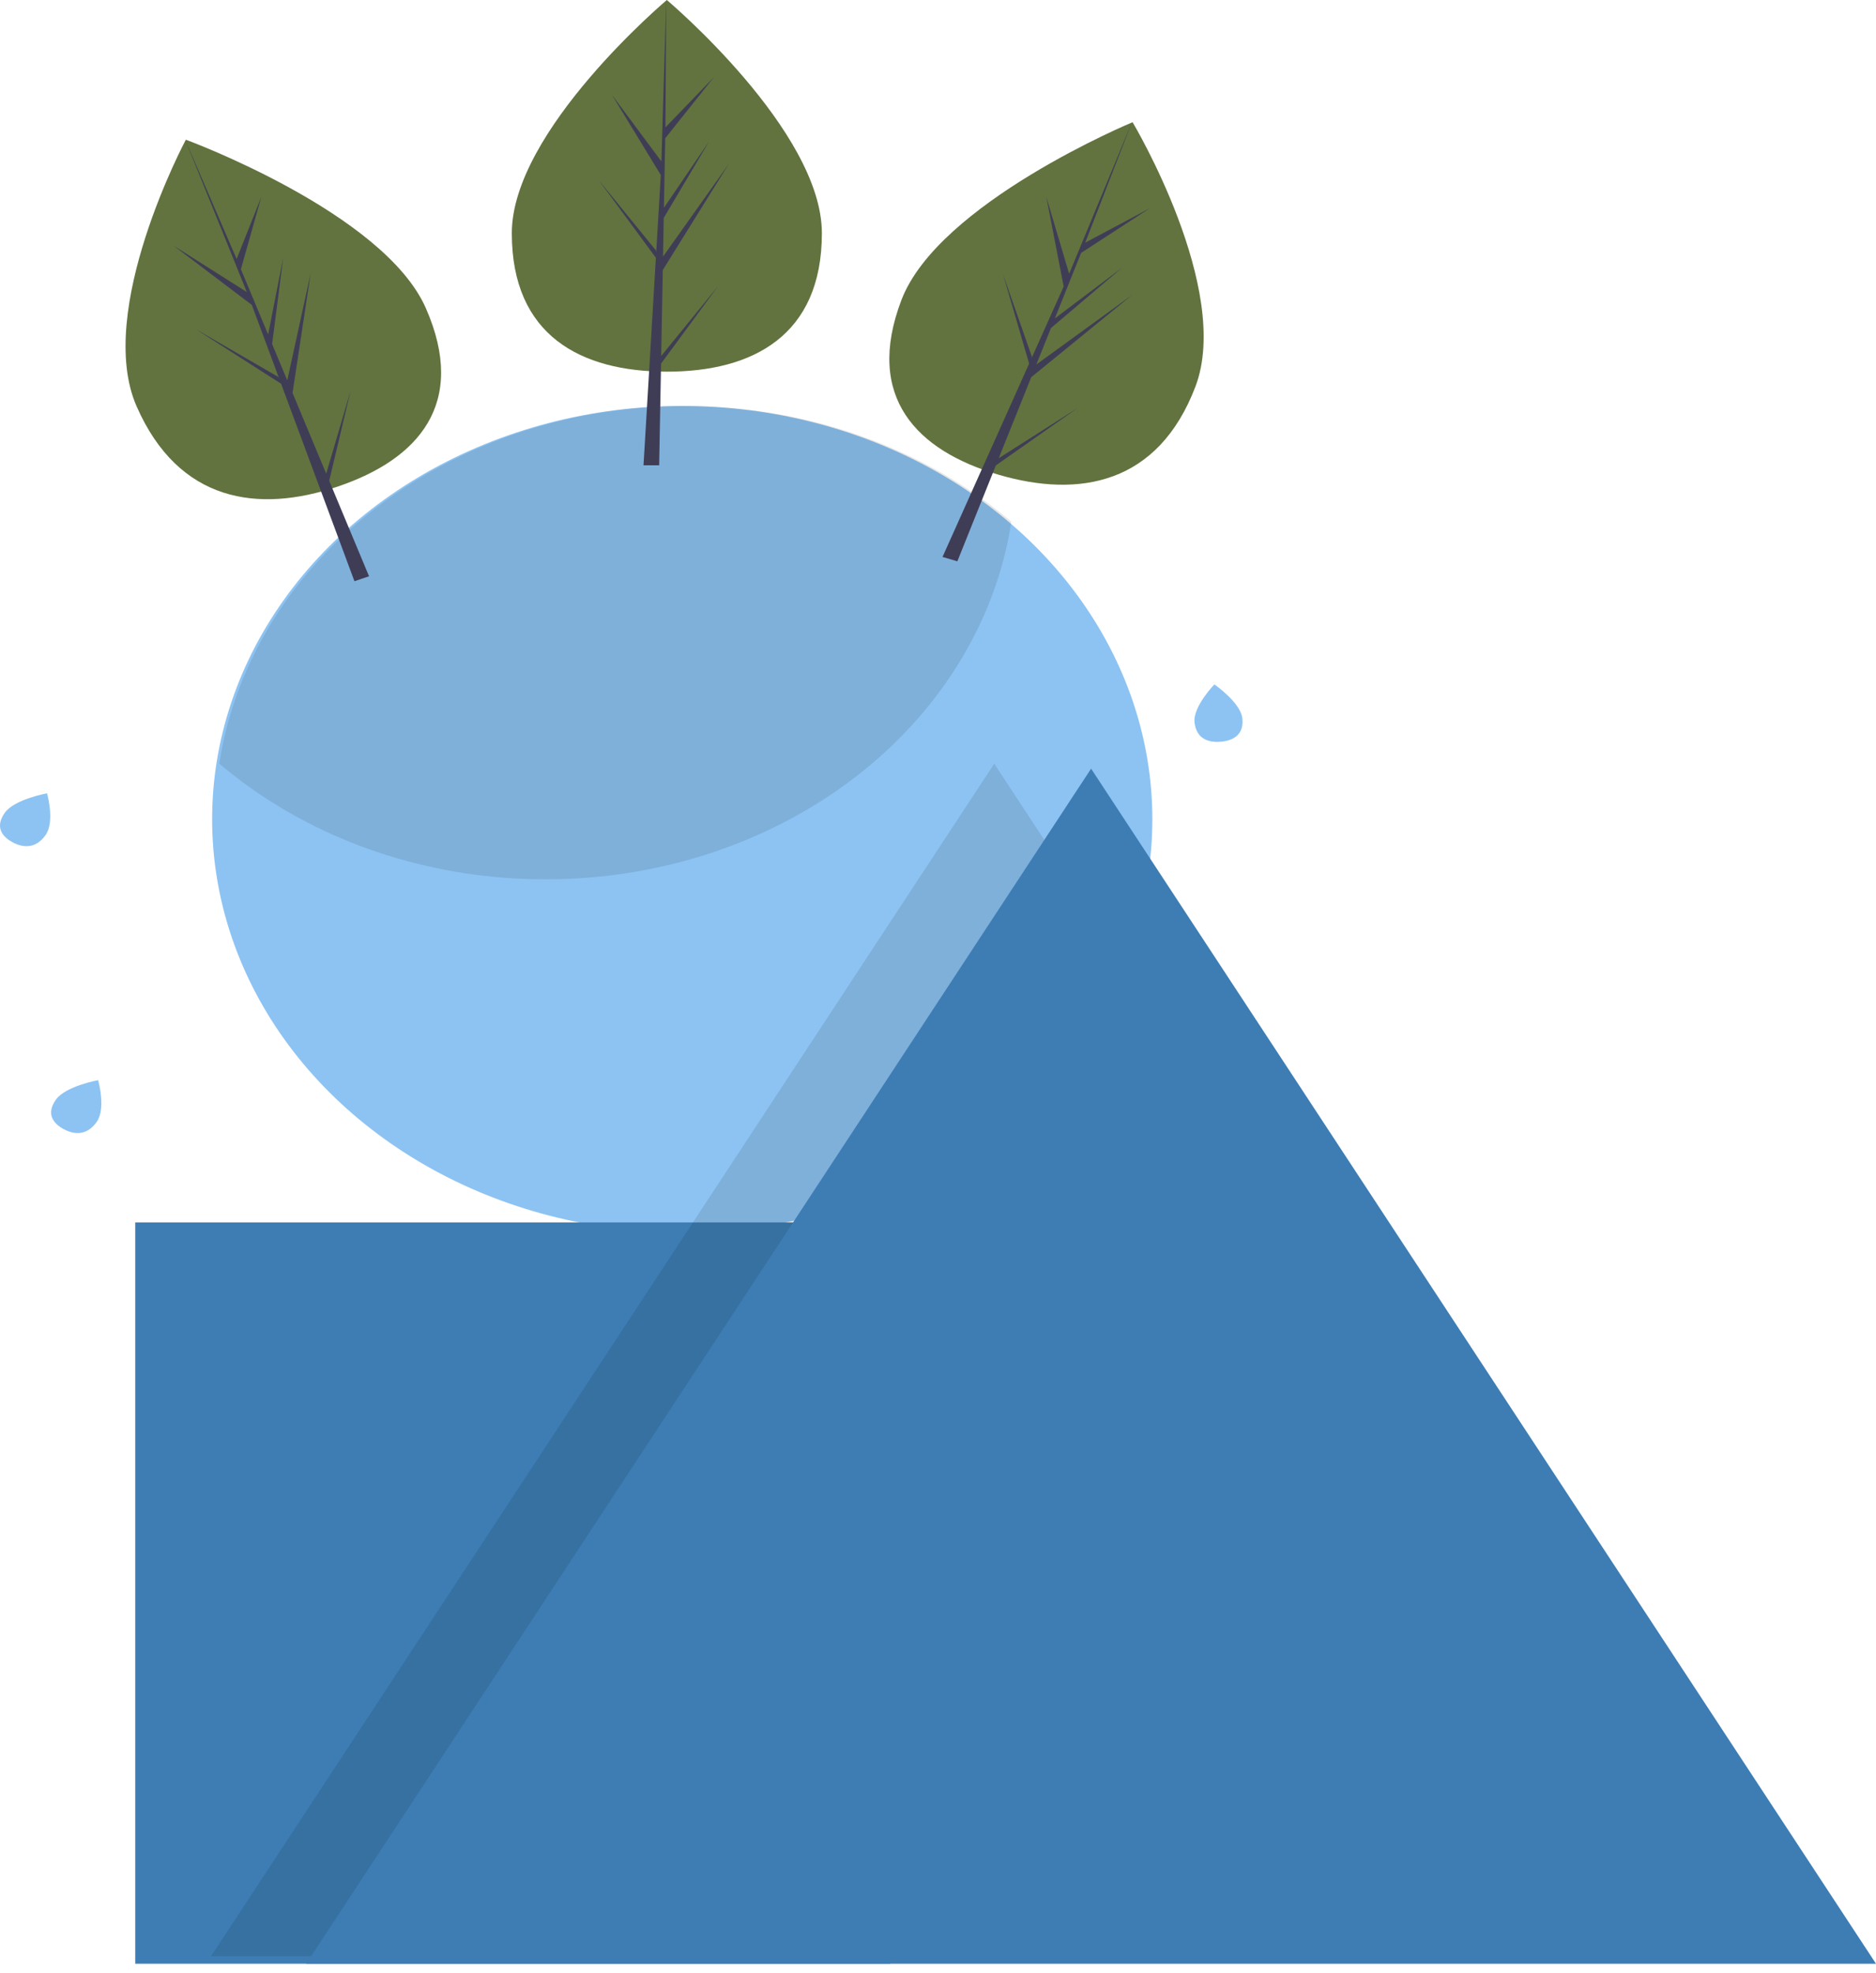 <svg width="174" height="183" viewBox="0 0 174 183" fill="none" xmlns="http://www.w3.org/2000/svg">
<path d="M106.881 75.974C106.887 81.008 105.763 85.994 103.574 90.646C101.385 95.298 98.174 99.525 94.124 103.084C90.074 106.644 85.265 109.467 79.973 111.391C74.68 113.315 69.008 114.303 63.281 114.298C63.032 114.298 62.784 114.295 62.535 114.291C61.489 114.277 60.456 114.23 59.428 114.151C51.001 113.495 42.974 110.698 36.325 106.101C29.675 101.504 24.69 95.307 21.978 88.264C19.265 81.221 18.943 73.636 21.049 66.435C23.155 59.233 27.599 52.726 33.839 47.705C40.079 42.685 47.846 39.368 56.194 38.16C64.541 36.952 73.108 37.904 80.85 40.901C88.592 43.897 95.175 48.808 99.798 55.036C104.42 61.264 106.881 68.539 106.881 75.974Z" fill="#8DC3F2"/>
<path opacity="0.1" d="M88.548 62.106C91.281 57.869 93.065 53.211 93.803 48.384C88.004 43.47 80.769 40.064 72.902 38.544C65.035 37.024 56.842 37.45 49.233 39.773C41.624 42.097 34.896 46.228 29.796 51.708C24.695 57.188 21.422 63.802 20.338 70.818C27.499 76.903 36.822 80.64 46.744 81.402C47.772 81.481 48.805 81.528 49.851 81.542C50.1 81.546 50.348 81.549 50.596 81.549C58.315 81.556 65.898 79.759 72.566 76.343C79.235 72.926 84.751 68.013 88.548 62.106Z" fill="black"/>
<path d="M82.57 113.369H12.545V182.119H82.57V113.369Z" fill="#3D7DB4"/>
<path opacity="0.1" d="M104.997 90.282C102.287 95.874 98.104 100.82 92.793 104.713C87.481 108.606 81.194 111.334 74.448 112.672H84.156V181.422H19.569L55.816 126.238L64.121 113.594L64.726 112.672L92.216 70.823L104.997 90.282Z" fill="black"/>
<path d="M101.2 71.287L137.6 126.703L174 182.119H101.2H28.4L64.8 126.703L101.2 71.287Z" fill="#3D7DB4"/>
<path d="M76.229 21.627C76.229 31.145 69.791 34.469 61.85 34.469C53.908 34.469 47.471 31.145 47.471 21.627C47.471 12.109 61.85 0 61.85 0C61.85 0 76.229 12.109 76.229 21.627Z" fill="#62733F"/>
<path d="M61.326 33.013L61.473 25.047L67.602 15.192L61.496 23.797L61.562 20.215L65.787 13.085L61.58 19.268L61.699 12.826L66.222 7.149L61.718 11.812L61.792 0L61.325 15.638L61.363 14.992L56.764 8.806L61.289 16.231L60.861 23.426L60.848 23.235L55.547 16.724L60.832 23.909L60.778 24.809L60.769 24.822L60.773 24.896L59.686 43.15H61.139L61.313 33.722L66.585 26.554L61.326 33.013Z" fill="#3F3D56"/>
<path d="M110.876 35.854C107.44 44.88 100.135 46.237 92.604 44.022C85.073 41.808 80.168 36.861 83.604 27.834C87.04 18.808 105.047 11.334 105.047 11.334C105.047 11.334 114.312 26.828 110.876 35.854Z" fill="#62733F"/>
<path d="M92.633 42.495L95.648 34.982L105.018 27.345L96.121 33.803L97.477 30.425L104.056 24.841L97.836 29.531L100.274 23.455L106.613 19.333L100.658 22.5L104.992 11.318L98.904 26.017L99.173 25.416L97.046 18.267L98.656 26.57L95.653 33.274L95.71 33.089L93.033 25.436L95.451 33.724L95.076 34.563L95.061 34.573L95.039 34.644L87.419 51.651L88.796 52.056L92.365 43.164L99.952 37.837L92.633 42.495Z" fill="#3F3D56"/>
<path d="M39.503 28.591C43.398 37.472 38.751 42.608 31.341 45.119C23.931 47.629 16.564 46.563 12.669 37.682C8.775 28.8 17.237 12.956 17.237 12.956C17.237 12.956 35.609 19.709 39.503 28.591Z" fill="#62733F"/>
<path d="M30.256 43.926L27.134 36.446L28.82 25.313L26.644 35.273L25.24 31.91L26.264 23.922L24.869 31.02L22.344 24.971L24.242 18.245L21.947 24.02L17.183 12.974L23.145 27.713L22.917 27.099L16.095 22.78L23.355 28.278L25.899 35.127L25.809 34.953L18.199 30.553L26.07 35.587L26.389 36.444L26.385 36.459L26.419 36.527L32.874 53.903L34.229 53.444L30.534 44.591L32.521 36.236L30.256 43.926Z" fill="#3F3D56"/>
<path d="M8.965 104.055C8.074 105.304 6.918 105.275 5.876 104.7C4.834 104.126 4.3 103.224 5.191 101.975C6.082 100.726 9.102 100.177 9.102 100.177C9.102 100.177 9.856 102.806 8.965 104.055Z" fill="#8DC3F2"/>
<path d="M115.227 66.616C115.392 68.083 114.457 68.681 113.233 68.788C112.009 68.894 110.959 68.468 110.794 67.001C110.629 65.533 112.636 63.474 112.636 63.474C112.636 63.474 115.062 65.148 115.227 66.616Z" fill="#8DC3F2"/>
<path d="M4.225 77.45C3.335 78.699 2.179 78.67 1.136 78.096C0.094 77.521 -0.44 76.62 0.451 75.37C1.342 74.121 4.363 73.572 4.363 73.572C4.363 73.572 5.116 76.201 4.225 77.45Z" fill="#8DC3F2"/>
</svg>
